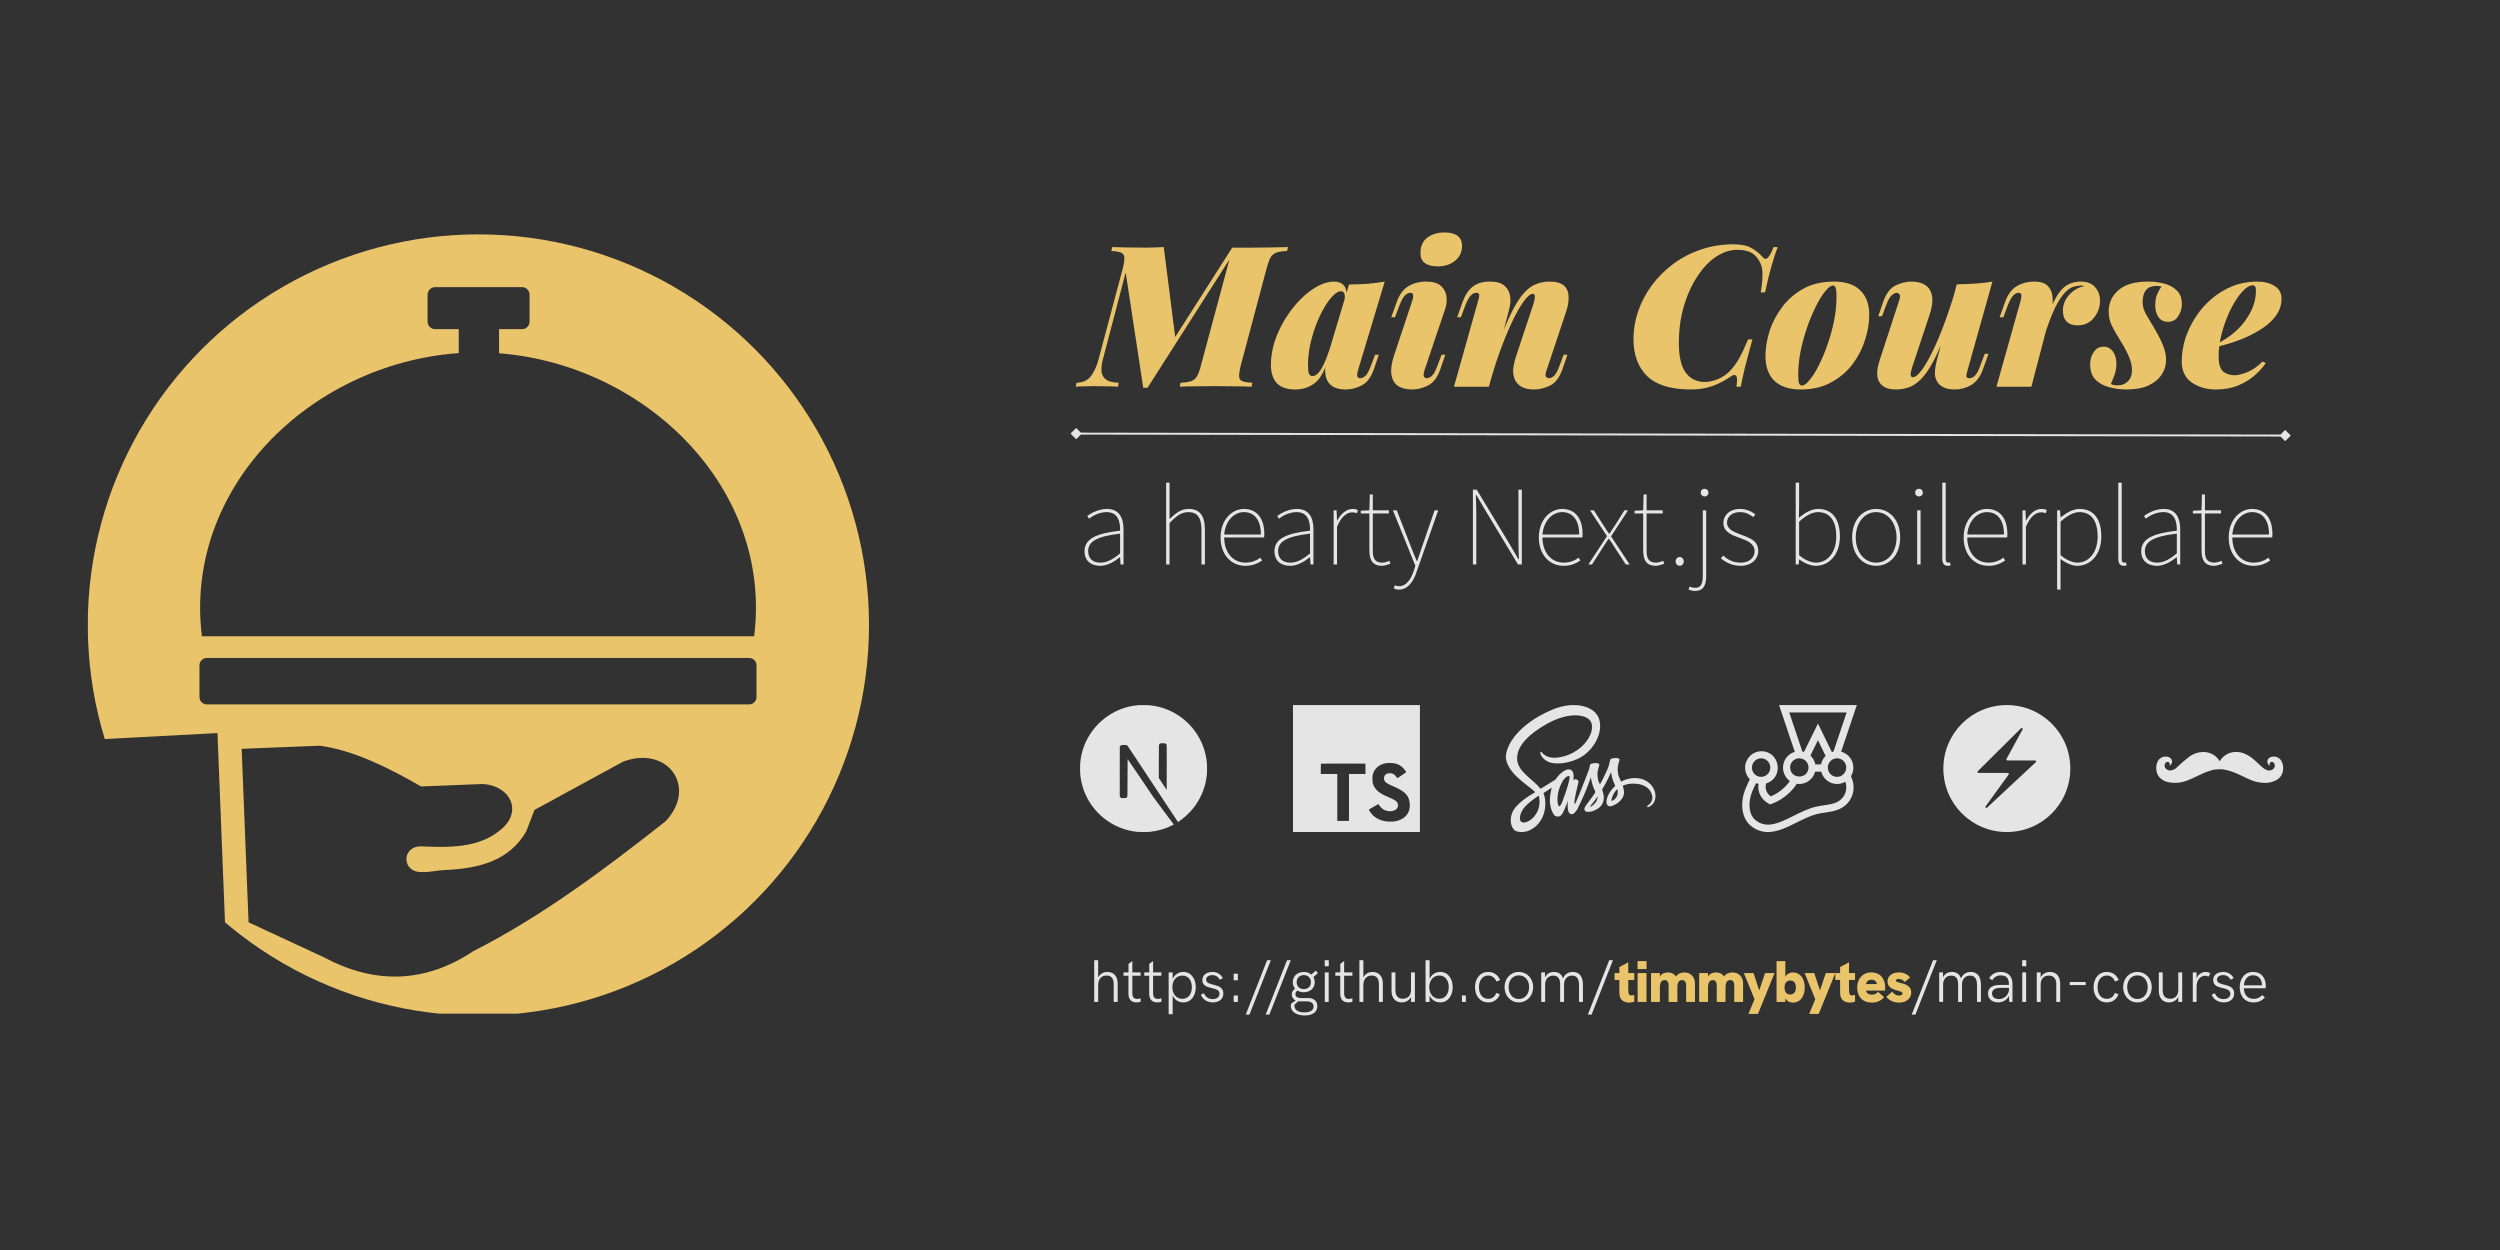 <svg width="1280" height="640" viewBox="0 0 1280 640" fill="none" xmlns="http://www.w3.org/2000/svg">
<rect width="1280" height="640" fill="#323232"/>
<g clip-path="url(#clip0)">
<circle cx="244.933" cy="320" r="200" fill="#E9C46A"/>
</g>
<path fill-rule="evenodd" clip-rule="evenodd" d="M127.266 472.224L123.73 383.395L163.77 381.797C180.874 384.148 198.19 392.682 215.596 402.662L246.691 401.426C260.803 401.727 268.751 415.658 255.424 425.548C244.848 433.96 230.433 434.081 215.626 433.327C205.442 433.237 205.533 446.896 216.14 446.504C219.827 446.654 223.815 445.629 227.291 445.478C245.694 444.725 260.713 440.624 269.416 425.729L273.646 414.693L319.005 389.968C341.85 381.435 357.232 402.933 340.853 420.422C308.307 446.081 276.789 469.48 242.279 487.028C217.379 503.522 191.814 504.034 165.704 490.074L127.266 472.224ZM105.871 336.87H383.583C385.638 336.87 387.33 338.588 387.33 340.608V356.921C387.33 358.941 385.638 360.66 383.583 360.66H105.871C103.816 360.66 102.124 358.971 102.124 356.921V340.608C102.124 338.558 103.816 336.87 105.871 336.87ZM255.515 180.861C331.546 186.922 395.58 250.694 386.121 325.773H103.363C94.025 250.212 158.301 186.349 234.876 180.771V168.529H222.788C220.673 168.529 218.92 166.78 218.92 164.669V150.86C218.92 148.749 220.642 147 222.788 147H267.27C269.386 147 271.138 148.749 271.138 150.86V164.669C271.138 166.78 269.386 168.529 267.27 168.529H255.515V180.861ZM16 380.349L111.341 375.344L115.571 481.631L20.231 486.606L16 380.349Z" fill="#323232"/>
<path d="M560.234 513H562.263V504.372C562.263 501.481 563.822 499.468 566.516 499.468C569.165 499.468 570.225 501.193 570.225 503.888V513H572.253V503.418C572.192 500.149 570.497 497.636 566.97 497.636C564.972 497.636 563.216 498.605 562.263 500.452V491.612H560.234V513ZM581.88 513.227C582.728 513.227 583.545 513.076 584.014 512.924L583.984 511.093C583.56 511.259 582.879 511.456 582.213 511.456C580.608 511.456 579.761 510.578 579.761 508.444V499.574H583.999V497.878H579.761V492.036L577.793 493.504V497.878H575.25V499.574H577.763V508.762C577.763 511.653 579.201 513.227 581.88 513.227ZM592.506 513.227C593.354 513.227 594.171 513.076 594.64 512.924L594.61 511.093C594.186 511.259 593.505 511.456 592.839 511.456C591.234 511.456 590.387 510.578 590.387 508.444V499.574H594.625V497.878H590.387V492.036L588.419 493.504V497.878H585.876V499.574H588.389V508.762C588.389 511.653 589.827 513.227 592.506 513.227ZM598.349 519.267H600.407V509.67C601.361 511.88 603.404 513.227 605.811 513.227C609.898 513.227 612.244 509.746 612.244 505.447C612.244 501.163 609.898 497.636 605.841 497.636C603.45 497.636 601.361 498.983 600.407 501.224V497.878H598.349V519.267ZM605.372 511.411C602.224 511.411 600.241 508.837 600.241 505.447C600.241 502.056 602.224 499.498 605.372 499.498C608.536 499.498 610.231 502.086 610.231 505.447C610.231 508.792 608.536 511.411 605.372 511.411ZM620.978 513.227C623.93 513.227 626.352 511.698 626.352 508.671C626.352 502.874 617.527 505.295 617.527 501.542C617.527 500.194 618.768 499.256 620.721 499.256C622.567 499.256 623.824 500.27 624.55 501.632L626.094 500.8C625.035 498.802 623.173 497.636 620.781 497.636C617.89 497.636 615.604 499.104 615.604 501.799C615.604 507.263 624.384 504.66 624.384 508.762C624.384 510.351 623.173 511.547 620.887 511.547C618.541 511.547 617.042 510.154 616.467 508.535L614.848 509.246C615.62 511.547 617.996 513.227 620.978 513.227ZM631.634 501.89H633.799V498.56H631.634V501.89ZM631.634 513H633.799V509.67H631.634V513ZM637.825 519.463H639.732L650.676 491.612H648.769L637.825 519.463ZM648.027 519.463H649.935L660.878 491.612H658.971L648.027 519.463ZM669.673 511.002H666.282C664.632 511.002 663.3 510.548 663.27 509.049C663.24 508.353 663.497 507.748 664.269 507.172C665.162 507.732 666.282 508.035 667.523 508.035C670.717 508.035 673.139 506.007 673.139 502.919C673.139 501.935 672.897 501.012 672.443 500.24L674.744 498.242L673.714 496.94L671.398 498.983C670.43 498.136 669.113 497.636 667.539 497.636C664.299 497.636 661.893 499.786 661.893 502.843C661.893 504.13 662.316 505.265 663.058 506.143C661.862 507.021 661.363 508.081 661.393 509.231C661.423 510.79 662.316 511.759 663.391 512.258L661.015 513.893C660.924 514.211 660.878 514.544 660.878 514.907C660.878 518.146 663.875 519.917 668.083 519.917C672.231 519.917 674.471 518.025 674.471 515.119C674.471 512.364 672.503 511.002 669.673 511.002ZM667.569 499.256C669.794 499.256 671.202 500.785 671.202 502.889C671.202 504.962 669.794 506.416 667.554 506.416C665.313 506.416 663.891 504.947 663.891 502.874C663.891 500.8 665.344 499.256 667.569 499.256ZM667.962 518.343C663.83 518.343 662.755 516.572 662.755 514.877V514.453L664.647 512.652C664.875 512.682 665.102 512.697 665.313 512.697H668.901C671.277 512.697 672.549 513.59 672.549 515.286C672.549 517.45 670.581 518.343 667.962 518.343ZM678.255 494.715H680.344V491.612H678.255V494.715ZM678.301 513H680.284V497.878H678.301V513ZM690.319 513.227C691.167 513.227 691.984 513.076 692.454 512.924L692.423 511.093C692 511.259 691.318 511.456 690.652 511.456C689.048 511.456 688.2 510.578 688.2 508.444V499.574H692.438V497.878H688.2V492.036L686.232 493.504V497.878H683.689V499.574H686.202V508.762C686.202 511.653 687.64 513.227 690.319 513.227ZM696.011 513H698.039V504.372C698.039 501.481 699.598 499.468 702.292 499.468C704.941 499.468 706.001 501.193 706.001 503.888V513H708.029V503.418C707.969 500.149 706.273 497.636 702.747 497.636C700.749 497.636 698.993 498.605 698.039 500.452V491.612H696.011V513ZM717.702 513.227C719.7 513.227 721.501 512.273 722.439 510.427V513H724.422V497.878H722.439V506.809C722.439 509.761 720.774 511.365 718.231 511.365C715.749 511.365 714.447 509.746 714.447 506.991V497.878H712.464V507.445C712.525 510.714 714.16 513.227 717.702 513.227ZM737.379 513.227C741.436 513.227 743.782 509.715 743.782 505.417C743.782 501.133 741.436 497.636 737.349 497.636C734.942 497.636 732.899 498.983 731.945 501.208V491.612H729.887V513H731.945V509.655C732.899 511.88 734.988 513.227 737.379 513.227ZM736.91 511.365C733.762 511.365 731.779 508.822 731.779 505.417C731.779 502.041 733.762 499.468 736.91 499.468C740.074 499.468 741.769 502.071 741.769 505.417C741.769 508.777 740.074 511.365 736.91 511.365ZM748.505 513H750.518V509.67H748.505V513ZM762.007 513.227C764.792 513.227 766.987 511.698 767.91 509.064L766.079 508.368C765.473 510.245 763.959 511.411 761.992 511.411C758.722 511.411 757.224 508.58 757.224 505.462C757.224 502.389 758.722 499.468 761.977 499.468C763.914 499.468 765.443 500.648 766.154 502.541L768.062 501.799C766.941 499.074 764.731 497.636 761.977 497.636C757.436 497.636 755.195 501.496 755.195 505.462C755.195 509.746 757.663 513.227 762.007 513.227ZM777.628 513.227C781.942 513.227 784.984 509.746 784.984 505.401C784.984 501.087 781.942 497.636 777.628 497.636C773.329 497.636 770.332 501.087 770.332 505.401C770.332 509.761 773.329 513.227 777.628 513.227ZM777.628 511.486C774.358 511.486 772.406 508.762 772.406 505.401C772.406 502.056 774.358 499.392 777.628 499.392C780.928 499.392 782.911 502.071 782.911 505.401C782.911 508.747 780.928 511.486 777.628 511.486ZM789.117 513H791.115V504.039C791.115 501.405 792.704 499.513 795.232 499.513C797.714 499.513 798.789 501.178 798.789 503.857V513H800.787V504.039C800.787 501.405 802.376 499.513 804.889 499.513C807.462 499.513 808.461 501.269 808.461 504.402V513H810.459V504.16C810.459 500.285 808.885 497.636 805.252 497.636C803.012 497.636 801.15 498.771 800.257 500.981C799.576 498.666 797.82 497.636 795.595 497.636C793.567 497.636 791.872 498.575 791.039 500.512V497.878H789.102L789.117 513ZM812.987 519.463H814.895L825.838 491.612H823.931L812.987 519.463ZM978.79 519.463H980.697L991.641 491.612H989.734L978.79 519.463ZM992.882 513H994.88V504.039C994.88 501.405 996.47 499.513 998.998 499.513C1001.48 499.513 1002.55 501.178 1002.55 503.857V513H1004.55V504.039C1004.55 501.405 1006.14 499.513 1008.65 499.513C1011.23 499.513 1012.23 501.269 1012.23 504.402V513H1014.23V504.16C1014.23 500.285 1012.65 497.636 1009.02 497.636C1006.78 497.636 1004.92 498.771 1004.02 500.981C1003.34 498.666 1001.59 497.636 999.361 497.636C997.333 497.636 995.637 498.575 994.805 500.512V497.878H992.867L992.882 513ZM1024.37 497.636C1021.69 497.636 1019.93 498.726 1018.46 500.754L1019.99 501.875C1021.04 500.315 1022.37 499.407 1024.38 499.407C1027.41 499.407 1028.57 500.921 1028.57 504.115V504.296H1024.22C1020.31 504.296 1017.87 505.538 1017.87 508.61C1017.87 511.517 1020.02 513.227 1023.1 513.227C1025.35 513.227 1027.45 512.122 1028.59 509.927L1028.73 513H1030.39V503.767C1030.39 499.967 1028.24 497.636 1024.37 497.636ZM1023.47 511.517C1021.2 511.517 1019.92 510.396 1019.92 508.671C1019.92 506.854 1021.34 505.78 1024.32 505.78H1028.57V507.324C1027.88 509.806 1026.11 511.517 1023.47 511.517ZM1035.36 494.715H1037.44V491.612H1035.36V494.715ZM1035.4 513H1037.38V497.878H1035.4V513ZM1042.82 513H1044.82V504.054C1044.82 501.118 1046.47 499.498 1049.02 499.498C1051.51 499.498 1052.81 501.133 1052.81 503.888V513H1054.81V503.418C1054.75 500.149 1053.08 497.636 1049.55 497.636C1047.56 497.636 1045.77 498.605 1044.82 500.452V497.878H1042.82V513ZM1059.7 504.357H1067.87V502.798H1059.7V504.357ZM1078.72 513.227C1081.51 513.227 1083.7 511.698 1084.63 509.064L1082.79 508.368C1082.19 510.245 1080.68 511.411 1078.71 511.411C1075.44 511.411 1073.94 508.58 1073.94 505.462C1073.94 502.389 1075.44 499.468 1078.69 499.468C1080.63 499.468 1082.16 500.648 1082.87 502.541L1084.78 501.799C1083.66 499.074 1081.45 497.636 1078.69 497.636C1074.15 497.636 1071.91 501.496 1071.91 505.462C1071.91 509.746 1074.38 513.227 1078.72 513.227ZM1094.34 513.227C1098.66 513.227 1101.7 509.746 1101.7 505.401C1101.7 501.087 1098.66 497.636 1094.34 497.636C1090.04 497.636 1087.05 501.087 1087.05 505.401C1087.05 509.761 1090.04 513.227 1094.34 513.227ZM1094.34 511.486C1091.07 511.486 1089.12 508.762 1089.12 505.401C1089.12 502.056 1091.07 499.392 1094.34 499.392C1097.64 499.392 1099.63 502.071 1099.63 505.401C1099.63 508.747 1097.64 511.486 1094.34 511.486ZM1110.56 513.227C1112.55 513.227 1114.35 512.273 1115.29 510.427V513H1117.28V497.878H1115.29V506.809C1115.29 509.761 1113.63 511.365 1111.08 511.365C1108.6 511.365 1107.3 509.746 1107.3 506.991V497.878H1105.32V507.445C1105.38 510.714 1107.01 513.227 1110.56 513.227ZM1122.71 513H1124.65V505.28C1124.65 501.178 1127.04 499.589 1129.05 499.589C1129.66 499.589 1130.25 499.74 1130.78 500.028L1131.69 498.363C1131.04 497.878 1130.17 497.636 1129.32 497.636C1127.52 497.636 1125.42 498.711 1124.66 501.042V497.878H1122.71V513ZM1138.53 513.227C1141.48 513.227 1143.9 511.698 1143.9 508.671C1143.9 502.874 1135.08 505.295 1135.08 501.542C1135.08 500.194 1136.32 499.256 1138.27 499.256C1140.12 499.256 1141.37 500.27 1142.1 501.632L1143.64 500.8C1142.58 498.802 1140.72 497.636 1138.33 497.636C1135.44 497.636 1133.15 499.104 1133.15 501.799C1133.15 507.263 1141.93 504.66 1141.93 508.762C1141.93 510.351 1140.72 511.547 1138.44 511.547C1136.09 511.547 1134.59 510.154 1134.02 508.535L1132.4 509.246C1133.17 511.547 1135.55 513.227 1138.53 513.227ZM1153.79 513.227C1156.22 513.227 1157.93 512.485 1159.63 510.714L1158.24 509.488C1156.87 510.911 1155.62 511.411 1153.8 511.411C1150.76 511.411 1149 509.352 1148.85 505.977H1159.99C1160.05 505.75 1160.1 505.144 1160.1 504.629C1160.1 501.632 1158.48 497.636 1153.54 497.636C1149.14 497.636 1146.73 501.239 1146.73 505.507C1146.73 509.852 1149.23 513.227 1153.79 513.227ZM1148.85 504.493C1149.11 501.466 1150.77 499.347 1153.53 499.347C1156.53 499.347 1157.89 501.496 1158.07 503.54C1158.11 503.842 1158.11 504.175 1158.1 504.493H1148.85Z" fill="#E5E5E5"/>
<path d="M834.06 513.33C832.63 513.33 831.445 512.93 830.505 512.13C829.575 511.33 829.11 510.05 829.11 508.29V501.72H826.65V498.21H829.11V495.12L833.67 492.69V498.21H836.76V501.72H833.67V507C833.67 507.93 833.785 508.605 834.015 509.025C834.255 509.435 834.69 509.64 835.32 509.64C835.67 509.64 836.15 509.56 836.76 509.4V512.85C835.92 513.17 835.02 513.33 834.06 513.33ZM838.459 498.21H842.989V513H838.459V498.21ZM838.429 492.09H843.049V496.17H838.429V492.09ZM845.323 498.21H849.853V499.98C850.343 499.21 850.943 498.67 851.653 498.36C852.373 498.04 853.123 497.88 853.903 497.88C855.753 497.88 857.138 498.56 858.058 499.92C858.628 499.19 859.278 498.67 860.008 498.36C860.738 498.04 861.493 497.88 862.273 497.88C863.493 497.88 864.518 498.15 865.348 498.69C866.188 499.23 866.808 499.925 867.208 500.775C867.618 501.625 867.823 502.52 867.823 503.46V513H863.293V504.57C863.293 502.73 862.593 501.81 861.193 501.81C860.383 501.81 859.783 502.135 859.393 502.785C859.013 503.435 858.823 504.45 858.823 505.83V513H854.323V504.57C854.323 503.67 854.148 502.985 853.798 502.515C853.458 502.045 852.973 501.81 852.343 501.81C851.493 501.81 850.863 502.14 850.453 502.8C850.053 503.45 849.853 504.46 849.853 505.83V513H845.323V498.21ZM869.97 498.21H874.5V499.98C874.99 499.21 875.59 498.67 876.3 498.36C877.02 498.04 877.77 497.88 878.55 497.88C880.4 497.88 881.785 498.56 882.705 499.92C883.275 499.19 883.925 498.67 884.655 498.36C885.385 498.04 886.14 497.88 886.92 497.88C888.14 497.88 889.165 498.15 889.995 498.69C890.835 499.23 891.455 499.925 891.855 500.775C892.265 501.625 892.47 502.52 892.47 503.46V513H887.94V504.57C887.94 502.73 887.24 501.81 885.84 501.81C885.03 501.81 884.43 502.135 884.04 502.785C883.66 503.435 883.47 504.45 883.47 505.83V513H878.97V504.57C878.97 503.67 878.795 502.985 878.445 502.515C878.105 502.045 877.62 501.81 876.99 501.81C876.14 501.81 875.51 502.14 875.1 502.8C874.7 503.45 874.5 504.46 874.5 505.83V513H869.97V498.21ZM898.318 511.59L892.858 498.21H897.808L900.718 507.09L903.718 498.21H908.578L900.088 519.12H895.198L898.318 511.59ZM917.996 513.33C916.246 513.33 914.946 512.61 914.096 511.17V513H909.596V492.09H914.096V500.07C914.536 499.32 915.096 498.77 915.776 498.42C916.466 498.06 917.206 497.88 917.996 497.88C919.116 497.88 920.131 498.185 921.041 498.795C921.961 499.395 922.686 500.28 923.216 501.45C923.756 502.61 924.026 503.99 924.026 505.59C924.026 507.08 923.786 508.41 923.306 509.58C922.836 510.75 922.146 511.67 921.236 512.34C920.326 513 919.246 513.33 917.996 513.33ZM913.676 505.59C913.676 506.72 913.931 507.605 914.441 508.245C914.961 508.875 915.676 509.19 916.586 509.19C917.506 509.19 918.221 508.875 918.731 508.245C919.241 507.615 919.496 506.73 919.496 505.59C919.496 504.47 919.241 503.595 918.731 502.965C918.221 502.335 917.506 502.02 916.586 502.02C915.676 502.02 914.961 502.34 914.441 502.98C913.931 503.61 913.676 504.48 913.676 505.59ZM929.418 511.59L923.958 498.21H928.908L931.818 507.09L934.818 498.21H939.678L931.188 519.12H926.298L929.418 511.59ZM947.086 513.33C945.656 513.33 944.471 512.93 943.531 512.13C942.601 511.33 942.136 510.05 942.136 508.29V501.72H939.676V498.21H942.136V495.12L946.696 492.69V498.21H949.786V501.72H946.696V507C946.696 507.93 946.811 508.605 947.041 509.025C947.281 509.435 947.716 509.64 948.346 509.64C948.696 509.64 949.176 509.56 949.786 509.4V512.85C948.946 513.17 948.046 513.33 947.086 513.33ZM958.415 513.33C956.685 513.33 955.255 512.975 954.125 512.265C953.005 511.545 952.185 510.605 951.665 509.445C951.145 508.285 950.885 507.03 950.885 505.68C950.885 504.36 951.135 503.11 951.635 501.93C952.145 500.74 952.945 499.77 954.035 499.02C955.135 498.26 956.515 497.88 958.175 497.88C959.675 497.88 960.955 498.215 962.015 498.885C963.075 499.545 963.875 500.47 964.415 501.66C964.955 502.84 965.225 504.2 965.225 505.74C965.225 506.07 965.195 506.55 965.135 507.18H955.415C955.515 507.81 955.81 508.315 956.3 508.695C956.8 509.065 957.515 509.25 958.445 509.25C959.035 509.25 959.6 509.135 960.14 508.905C960.69 508.665 961.165 508.3 961.565 507.81L964.685 510.57C963.895 511.47 962.975 512.155 961.925 512.625C960.875 513.095 959.705 513.33 958.415 513.33ZM960.935 503.85C960.895 503.17 960.615 502.63 960.095 502.23C959.585 501.83 958.975 501.63 958.265 501.63C957.355 501.63 956.67 501.85 956.21 502.29C955.75 502.73 955.465 503.25 955.355 503.85H960.935ZM972.214 513.33C971.144 513.33 970.189 513.175 969.349 512.865C968.519 512.555 967.829 512.195 967.279 511.785C966.739 511.375 966.224 510.92 965.734 510.42L968.794 507.72C969.284 508.32 969.789 508.805 970.309 509.175C970.829 509.545 971.474 509.73 972.244 509.73C972.814 509.73 973.264 509.625 973.594 509.415C973.934 509.195 974.104 508.94 974.104 508.65C974.104 508.42 973.999 508.225 973.789 508.065C973.589 507.905 973.334 507.77 973.024 507.66C972.714 507.55 972.264 507.41 971.674 507.24C970.634 506.95 969.759 506.65 969.049 506.34C968.339 506.02 967.724 505.55 967.204 504.93C966.684 504.3 966.424 503.48 966.424 502.47C966.424 501.56 966.664 500.76 967.144 500.07C967.634 499.37 968.319 498.83 969.199 498.45C970.089 498.07 971.114 497.88 972.274 497.88C973.494 497.88 974.599 498.115 975.589 498.585C976.579 499.045 977.364 499.7 977.944 500.55L975.184 502.77C974.824 502.29 974.369 501.91 973.819 501.63C973.279 501.35 972.724 501.21 972.154 501.21C971.724 501.21 971.364 501.29 971.074 501.45C970.794 501.61 970.654 501.81 970.654 502.05C970.654 502.21 970.719 502.35 970.849 502.47C970.979 502.59 971.204 502.71 971.524 502.83C971.854 502.94 972.334 503.07 972.964 503.22C974.064 503.49 974.989 503.78 975.739 504.09C976.489 504.39 977.144 504.87 977.704 505.53C978.264 506.18 978.544 507.05 978.544 508.14C978.544 509.16 978.279 510.065 977.749 510.855C977.219 511.635 976.474 512.245 975.514 512.685C974.564 513.115 973.464 513.33 972.214 513.33Z" fill="#E9C46A"/>
<path d="M1127.91 385.008C1130.2 384.945 1132.43 385.689 1134.24 387.109C1135.12 387.857 1135.89 388.746 1136.49 389.741C1137.57 387.89 1139.24 386.455 1141.22 385.662C1143.68 384.764 1146.39 384.78 1148.84 385.706C1150.94 386.553 1152.86 387.787 1154.51 389.344C1155.82 390.512 1157.04 391.796 1158.4 392.924C1159.1 393.538 1159.9 394.023 1160.76 394.358C1161.35 394.545 1161.98 394.562 1162.58 394.405C1163.18 394.249 1163.73 393.925 1164.15 393.473C1164.52 393.038 1164.72 392.477 1164.7 391.902C1164.67 391.328 1164.43 390.785 1164.02 390.383C1163.89 390.269 1163.73 390.184 1163.56 390.135C1163.39 390.085 1163.21 390.072 1163.04 390.096C1162.86 390.119 1162.7 390.18 1162.55 390.273C1162.4 390.366 1162.27 390.489 1162.17 390.635C1162.04 390.887 1161.98 391.17 1162 391.453C1162.02 391.735 1162.12 392.007 1162.28 392.237C1161.9 392.012 1161.57 391.699 1161.33 391.323C1161.09 390.948 1160.94 390.52 1160.89 390.075C1160.86 389.552 1161 389.032 1161.29 388.597C1161.58 388.161 1162 387.834 1162.49 387.665C1163.43 387.304 1164.46 387.259 1165.43 387.538C1166.4 387.816 1167.25 388.402 1167.86 389.209C1168.85 390.815 1169.21 392.736 1168.88 394.598C1168.76 395.469 1168.46 396.306 1168.01 397.058C1167.55 397.81 1166.95 398.46 1166.24 398.969C1164.16 400.318 1161.72 400.972 1159.25 400.838C1156.92 400.757 1154.61 400.259 1152.45 399.366C1148.84 397.905 1145.46 395.882 1141.72 394.715C1140.43 394.35 1139.11 394.067 1137.78 393.867C1136.78 393.884 1135.79 393.832 1134.79 393.902C1133.57 394.007 1132.38 394.281 1131.23 394.717C1127.44 395.906 1124.01 397.986 1120.33 399.443C1117.22 400.751 1113.8 401.135 1110.48 400.55C1108.59 400.235 1106.85 399.299 1105.55 397.888C1104.5 396.616 1103.95 394.994 1104.02 393.339C1103.9 391.771 1104.35 390.211 1105.31 388.963C1105.79 388.405 1106.39 387.97 1107.07 387.694C1107.75 387.418 1108.49 387.309 1109.22 387.376C1109.69 387.388 1110.16 387.503 1110.58 387.713C1111.01 387.922 1111.38 388.221 1111.69 388.59C1111.89 388.899 1112.02 389.251 1112.07 389.62C1112.12 389.989 1112.09 390.364 1111.97 390.717C1111.7 391.336 1111.25 391.86 1110.68 392.221C1110.84 391.994 1110.94 391.724 1110.96 391.443C1110.99 391.162 1110.93 390.88 1110.8 390.631C1110.69 390.478 1110.55 390.351 1110.4 390.258C1110.24 390.164 1110.06 390.106 1109.88 390.089C1109.69 390.071 1109.51 390.094 1109.33 390.156C1109.16 390.218 1109 390.317 1108.87 390.446C1108.55 390.79 1108.35 391.223 1108.29 391.687C1108.23 392.15 1108.31 392.622 1108.52 393.038C1108.78 393.453 1109.13 393.801 1109.54 394.054C1109.96 394.307 1110.43 394.457 1110.91 394.493C1112.31 394.453 1113.64 393.867 1114.62 392.858C1116.69 390.842 1118.88 388.963 1121.18 387.233C1123.16 385.837 1125.5 385.063 1127.91 385.008Z" fill="#E5E5E5"/>
<path d="M601.239 421.941C600.997 422.069 601.017 422.11 601.249 421.992C601.32 421.963 601.386 421.921 601.442 421.868C601.442 421.826 601.442 421.826 601.239 421.941ZM601.726 421.677C601.61 421.773 601.61 421.773 601.748 421.71C601.8 421.686 601.846 421.654 601.887 421.614C601.887 421.56 601.854 421.572 601.726 421.677ZM602.043 421.486C601.927 421.582 601.927 421.582 602.065 421.519C602.117 421.495 602.163 421.462 602.203 421.421C602.203 421.371 602.171 421.381 602.043 421.486ZM602.364 421.298C602.248 421.393 602.248 421.393 602.382 421.328C602.457 421.287 602.52 421.245 602.52 421.233C602.52 421.182 602.488 421.192 602.364 421.298ZM602.797 421.011C602.575 421.159 602.498 421.255 602.701 421.149C602.837 421.066 603.069 420.883 603.028 420.883C602.941 420.916 602.868 420.971 602.795 421.011H602.797ZM583.372 361.015C583.224 361.025 582.779 361.066 582.389 361.098C573.151 361.935 564.509 366.908 559.031 374.568C556.003 378.769 554.035 383.639 553.295 388.764C553.032 390.552 553 391.08 553 393.503C553 395.925 553.032 396.445 553.295 398.232C555.064 410.442 563.749 420.692 575.522 424.491C577.64 425.167 579.86 425.634 582.389 425.921C583.372 426.026 587.624 426.026 588.607 425.921C592.978 425.433 596.668 424.355 600.321 422.492C600.881 422.208 600.987 422.132 600.912 422.069C599.13 419.714 597.364 417.348 595.612 414.97L590.419 407.956L583.913 398.318C581.749 395.09 579.562 391.878 577.354 388.681C577.332 388.681 577.303 392.965 577.291 398.19C577.269 407.341 577.269 407.712 577.153 407.924C577.042 408.179 576.843 408.386 576.592 408.507C576.391 408.602 576.21 408.622 575.25 408.622H574.151L573.864 408.444C573.685 408.328 573.539 408.168 573.442 407.978L573.304 407.692L573.314 394.954L573.336 382.216L573.537 381.962C573.666 381.805 573.824 381.676 574.002 381.582C574.269 381.454 574.374 381.433 575.473 381.433C576.763 381.433 576.976 381.484 577.315 381.856C579.951 385.776 582.564 389.711 585.154 393.662C589.377 400.064 595.141 408.801 597.975 413.087L603.128 420.885L603.382 420.717C605.858 419.071 608.102 417.1 610.054 414.856C614.148 410.17 616.804 404.403 617.705 398.246C617.967 396.459 618 395.929 618 393.507C618 391.084 617.967 390.566 617.705 388.779C615.936 376.569 607.251 366.319 595.478 362.518C593.278 361.821 591.013 361.347 588.718 361.102C588.103 361.039 583.902 360.964 583.374 361.019L583.372 361.015ZM596.671 380.672C596.822 380.746 596.956 380.85 597.067 380.977C597.178 381.103 597.262 381.251 597.314 381.411C597.369 381.582 597.379 385.114 597.369 393.071L597.347 404.495L595.338 401.407L593.317 398.318V390.024C593.317 384.647 593.339 381.633 593.368 381.484C593.467 381.144 593.695 380.856 594.004 380.682C594.255 380.554 594.353 380.544 595.358 380.544C596.299 380.544 596.457 380.554 596.668 380.672H596.671Z" fill="#E5E5E5"/>
<path d="M662 393.5V426H727V361H662V393.5ZM714.378 390.908C715.936 391.275 717.352 392.092 718.45 393.256C719.044 393.89 719.931 395.054 720.006 395.34C720.027 395.426 717.203 397.319 715.489 398.377C715.426 398.42 715.172 398.156 714.896 397.741C714.061 396.525 713.181 395.996 711.839 395.901C709.87 395.773 708.601 396.801 708.611 398.525C708.601 398.947 708.695 399.365 708.885 399.742C709.32 400.642 710.135 401.18 712.651 402.271C717.307 404.27 719.295 405.592 720.533 407.465C721.918 409.559 722.225 412.903 721.294 415.399C720.258 418.096 717.697 419.937 714.1 420.54C712.988 420.741 710.344 420.709 709.147 420.487C706.535 420.022 704.059 418.73 702.536 417.038C701.932 416.382 700.768 414.657 700.844 414.542C700.876 414.499 701.14 414.33 701.437 414.16L703.85 412.762L705.723 411.674L706.115 412.255C706.665 413.089 707.86 414.233 708.581 414.613C710.655 415.714 713.5 415.555 714.908 414.296C715.479 413.821 715.798 413.089 715.755 412.35C715.755 411.598 715.66 411.261 715.268 410.699C714.76 409.98 713.734 409.366 710.803 408.097C707.449 406.646 705.999 405.759 704.689 404.331C703.864 403.391 703.254 402.282 702.901 401.083C702.658 400.162 702.595 397.855 702.785 396.935C703.474 393.687 705.928 391.434 709.45 390.768C710.594 390.547 713.259 390.63 714.38 390.906L714.378 390.908ZM699.123 393.628L699.143 396.283H690.679V420.331H684.691V396.283H676.239V393.681C676.239 392.23 676.272 391.026 676.312 390.993C676.345 390.951 681.486 390.93 687.728 390.941L699.091 390.973L699.123 393.628Z" fill="#E5E5E5"/>
<path d="M807.128 410.141C807.092 410.222 807.056 410.287 807.128 410.141V410.141ZM836.944 398.361C834.536 398.361 832.162 398.983 830.002 400.189C829.296 398.577 828.566 397.169 828.446 396.113C828.303 394.881 828.147 394.149 828.315 392.687C828.482 391.225 829.236 389.153 829.224 389.004C829.212 388.855 829.057 388.11 827.513 388.097C825.969 388.083 824.64 388.435 824.485 388.896C824.211 389.737 823.999 390.602 823.85 391.482C823.575 393.066 820.765 398.726 819.173 401.678C818.646 400.527 818.203 399.511 818.108 398.699C817.964 397.467 817.808 396.736 817.976 395.273C818.144 393.811 818.898 391.739 818.886 391.59C818.874 391.441 818.718 390.697 817.177 390.683C815.635 390.67 814.304 391.022 814.148 391.482C813.993 391.942 813.825 393.026 813.514 394.068C813.203 395.111 809.457 404.535 808.478 406.986C807.975 408.232 807.544 409.234 807.233 409.911C807.185 410.019 807.149 410.087 807.125 410.141C807.161 410.073 807.185 410.005 807.185 410.033C806.922 410.615 806.766 410.94 806.766 410.94V410.953C806.563 411.387 806.335 411.779 806.227 411.779C806.156 411.779 806 410.642 806.263 409.085C806.826 405.808 808.154 400.717 808.142 400.541C808.131 400.446 808.394 399.566 807.269 399.092C806.18 398.645 805.785 399.39 805.689 399.39C805.593 399.39 805.521 399.66 805.521 399.66C805.521 399.66 806.73 393.919 803.199 393.919C800.997 393.919 797.933 396.654 796.427 399.132C795.482 399.715 793.435 400.974 791.281 402.314L788.803 403.858C788.743 403.79 788.696 403.723 788.636 403.655C784.351 398.482 776.442 394.826 776.777 387.88C776.897 385.348 777.675 378.7 791.987 370.629C803.716 364.022 813.093 365.836 814.709 369.871C817.031 375.626 809.694 386.337 797.514 387.88C792.87 388.462 790.431 386.431 789.821 385.673C789.186 384.874 789.09 384.834 788.851 384.982C788.456 385.226 788.707 385.93 788.851 386.35C789.21 387.42 790.706 389.315 793.256 390.263C795.494 391.089 800.937 391.55 807.518 388.666C814.912 385.443 820.669 376.465 818.979 368.95C817.26 361.314 806.067 358.809 795.484 363.06C789.177 365.592 782.357 369.573 777.452 374.759C771.623 380.934 770.692 386.309 771.075 388.557C772.439 396.533 782.156 401.732 786.043 405.578L785.505 405.916C783.554 407.013 776.147 411.4 774.292 416.031C772.198 421.285 774.639 425.049 776.241 425.564C781.244 427.134 786.364 424.304 789.117 419.66C791.87 415.015 791.535 408.949 790.266 406.187C790.254 406.146 790.23 406.119 790.218 406.079C791.654 405.116 793.103 404.177 794.563 403.262C794.084 404.725 793.737 406.485 793.557 409.031C793.342 412.009 794.431 415.868 795.843 417.385C796.466 418.049 797.217 418.062 797.687 418.062C799.338 418.062 800.08 416.518 800.906 414.677C801.923 412.429 802.821 409.816 802.821 409.816C802.821 409.816 801.696 416.884 804.772 416.884C805.897 416.884 807.022 415.246 807.525 414.406V414.42C807.525 414.42 807.549 414.365 807.609 414.257C807.728 414.054 807.788 413.932 807.788 413.932V413.892C808.243 413.011 809.236 410.994 810.733 407.663C812.671 403.357 814.524 397.981 814.524 397.981C814.704 399.162 814.953 400.329 815.266 401.475C815.601 402.761 816.308 404.169 816.87 405.537C816.415 406.241 816.14 406.647 816.14 406.647C816.14 406.658 816.145 406.666 816.152 406.674C815.793 407.216 815.386 407.798 814.967 408.367C813.437 410.425 811.616 412.781 811.376 413.458C811.089 414.257 811.161 414.853 811.712 415.313C812.119 415.665 812.837 415.72 813.591 415.652C814.967 415.544 815.937 415.164 816.403 414.921C817.264 414.572 818.078 414.089 818.821 413.485C820.317 412.24 821.227 410.452 821.143 408.096C821.095 406.796 820.724 405.496 820.269 404.278C820.401 404.061 820.545 403.831 820.676 403.601C822.234 400.972 823.637 398.23 824.877 395.392C825.057 396.573 825.303 397.74 825.619 398.886C825.907 399.983 826.469 401.188 826.984 402.366C824.758 404.41 823.381 406.78 822.905 408.337C822.019 411.221 822.713 412.521 824.018 412.819C824.604 412.955 825.442 412.643 826.065 412.345C826.989 411.996 827.86 411.489 828.647 410.842C830.144 409.597 831.592 407.85 831.494 405.48C831.458 404.41 831.194 403.341 830.847 402.312C832.726 401.418 835.168 400.931 838.28 401.337C844.944 402.217 846.249 406.929 845.997 408.892C845.746 410.856 844.346 411.953 843.879 412.278C843.412 412.603 843.269 412.724 843.304 412.968C843.364 413.32 843.58 413.307 843.975 413.225C844.525 413.117 847.47 411.628 847.601 407.985C847.793 403.381 843.879 398.317 836.949 398.358L836.944 398.361ZM785.576 417.954C783.374 420.675 780.289 421.704 778.96 420.838C777.536 419.901 778.098 415.896 780.813 412.995C782.465 411.235 784.595 409.61 786.007 408.608C786.33 408.391 786.797 408.066 787.372 407.674C787.418 407.64 787.466 407.608 787.515 407.579C787.623 407.498 787.743 407.43 787.862 407.349C788.854 411.465 787.898 415.094 785.576 417.951V417.954ZM801.658 405.578C800.892 407.704 799.278 413.12 798.295 412.835C797.457 412.592 796.942 408.462 798.127 404.4C798.725 402.355 799.994 399.918 800.748 398.97C801.957 397.44 803.286 396.952 803.597 397.562C804.016 398.361 802.137 404.251 801.658 405.578ZM814.943 412.754C814.62 412.944 814.321 413.066 814.177 412.971C814.069 412.903 814.309 412.646 814.309 412.646C814.309 412.646 815.972 410.628 816.631 409.708C817.014 409.166 817.457 408.53 817.935 407.825C817.935 407.893 817.947 407.961 817.947 408.042C817.933 410.466 815.874 412.104 814.941 412.754H814.943ZM825.188 410.114C824.949 409.924 824.985 409.288 825.787 407.311C826.098 406.539 826.816 405.239 828.061 403.993C828.202 404.465 828.279 404.958 828.288 405.456C828.276 408.502 826.349 409.64 825.188 410.114Z" fill="#E5E5E5"/>
<path d="M948.921 393.01C948.919 391.146 948.303 389.334 947.17 387.859C946.037 386.383 944.451 385.327 942.659 384.856L950.696 361H910.873L918.935 384.941C917.195 385.45 915.666 386.512 914.577 387.969C913.487 389.426 912.896 391.199 912.891 393.023C912.891 395.848 914.289 398.354 916.423 399.898C915.569 401.116 914.593 402.243 913.512 403.262C911.522 405.168 909.195 406.683 906.651 407.728C904.401 406.203 903.437 403.505 904.309 401.107C913.449 398.239 911.432 384.677 901.872 384.636C899.651 384.638 897.522 385.527 895.952 387.107C894.382 388.688 893.499 390.832 893.498 393.067C893.498 395.365 894.42 397.469 895.924 398.98C895.787 399.234 895.66 399.51 895.523 399.784C894.274 402.386 892.854 405.317 892.309 408.607C891.228 415.198 893.003 420.487 897.29 423.481C899.608 425.128 902.376 426.008 905.212 426C910.119 426 915.112 423.514 919.933 421.101C923.379 419.397 926.93 417.609 930.418 416.744C931.711 416.427 933.056 416.238 934.474 416.023C937.353 415.611 940.327 415.178 942.996 413.612C944.522 412.734 945.839 411.529 946.854 410.084C947.868 408.638 948.556 406.986 948.868 405.244C949.313 402.59 948.893 399.863 947.672 397.469C948.481 396.167 948.923 394.656 948.923 393.015L948.921 393.01ZM945.275 393.01C945.274 394.267 944.778 395.471 943.895 396.359C943.013 397.248 941.817 397.747 940.569 397.749C936.113 397.739 934.16 392.08 937.656 389.285L937.666 389.267C937.825 389.151 937.995 389.034 938.15 388.926C938.15 388.926 938.182 388.926 938.182 388.908C938.255 388.865 938.328 388.812 938.402 388.769C938.424 388.769 938.435 388.759 938.453 388.759C938.527 388.717 938.622 388.686 938.717 388.644C938.812 388.601 938.905 388.57 938.981 388.528C938.999 388.528 939.012 388.518 939.032 388.518C939.106 388.495 939.191 388.455 939.264 388.445C939.274 388.445 939.318 388.422 939.338 388.422C939.433 388.4 939.506 388.38 939.599 388.367H939.609L939.893 388.304C939.911 388.304 939.944 388.304 939.966 388.282C940.038 388.282 940.113 388.26 940.198 388.26H940.28C940.375 388.26 940.468 388.25 940.585 388.25H940.827C940.902 388.25 940.964 388.25 941.037 388.26H941.069C941.217 388.282 941.374 388.302 941.521 388.347C942.583 388.574 943.535 389.161 944.218 390.01C944.901 390.859 945.274 391.918 945.273 393.01H945.275ZM916.086 364.768H945.485L938.739 384.803C938.455 384.858 938.182 384.951 937.898 385.046L930.797 370.469L923.671 384.953C923.382 384.866 923.088 384.799 922.79 384.752L916.086 364.768ZM929.451 391.371C929.106 389.635 928.223 388.053 926.927 386.854L930.795 378.996L934.702 387.023C933.507 388.204 932.692 389.719 932.36 391.371H929.451ZM920.089 388.398C920.175 388.374 920.264 388.357 920.353 388.347H920.403C920.478 388.325 920.551 388.325 920.623 388.304H920.698C920.77 388.304 920.835 388.282 920.908 388.282H921.632C921.707 388.282 921.769 388.304 921.824 388.304C921.864 388.304 921.874 388.304 921.918 388.327C921.991 388.349 922.045 388.349 922.118 388.359C922.14 388.359 922.16 388.359 922.201 388.377L922.453 388.432H922.475C922.548 388.455 922.635 388.475 922.707 388.516C922.717 388.516 922.739 388.526 922.78 388.526C922.834 388.548 922.907 388.568 922.971 388.599C922.979 388.599 923.002 388.621 923.022 388.621C923.094 388.664 923.169 388.686 923.242 388.717H923.264C923.352 388.749 923.433 388.796 923.506 388.855H923.528C923.601 388.887 923.673 388.938 923.748 388.983C923.766 388.983 923.766 389.005 923.788 389.005C923.863 389.038 923.916 389.101 923.988 389.133L924.01 389.155C924.23 389.324 924.44 389.513 924.654 389.706L924.662 389.716C925.503 390.604 925.967 391.778 925.955 392.992C925.755 399.108 916.74 399.108 916.54 392.992C916.53 390.825 918.001 388.93 920.091 388.402L920.089 388.398ZM901.69 388.26C902.94 388.26 904.139 388.76 905.022 389.649C905.906 390.539 906.403 391.746 906.403 393.004C906.403 394.263 905.906 395.47 905.022 396.359C904.139 397.249 902.94 397.749 901.69 397.749C899.098 397.749 896.984 395.622 896.984 393.01C896.984 390.398 899.098 388.26 901.69 388.26ZM945.169 404.586C944.954 405.788 944.479 406.929 943.779 407.927C943.079 408.925 942.17 409.756 941.116 410.362C939.076 411.546 936.564 411.928 933.94 412.296C932.456 412.487 930.983 412.752 929.526 413.09C925.638 414.055 921.898 415.926 918.271 417.735C913.639 420.053 909.267 422.23 905.212 422.23C903.132 422.243 901.102 421.592 899.413 420.37C895.303 417.512 895.505 412.15 895.997 409.209C896.439 406.457 897.69 403.887 898.886 401.423C898.973 401.275 899.023 401.137 899.098 400.991C899.507 401.137 899.937 401.253 900.389 401.33C899.673 405.317 901.69 409.444 905.62 411.475L906.324 411.843L907.091 411.569C910.359 410.393 913.395 408.5 916.064 405.963C917.544 404.577 918.849 403.013 919.951 401.308C922.001 401.624 924.095 401.165 925.828 400.018C927.562 398.871 928.811 397.119 929.336 395.098H932.477C932.942 396.903 933.988 398.502 935.453 399.643C936.918 400.784 938.717 401.403 940.569 401.403C942.124 401.403 943.563 400.97 944.791 400.239C945.275 401.647 945.431 403.117 945.169 404.588V404.586Z" fill="#E5E5E5"/>
<path d="M1027.5 361C1009.49 361 995 375.495 995 393.5C995 411.505 1009.49 426 1027.5 426C1045.5 426 1060 411.505 1060 393.5C1060 375.495 1045.5 361 1027.5 361ZM1035.08 372.735C1035.44 372.724 1035.75 373.104 1035.55 373.488L1027.3 388.601C1027.26 388.678 1027.24 388.764 1027.24 388.852C1027.24 388.939 1027.27 389.025 1027.31 389.1C1027.36 389.176 1027.42 389.238 1027.5 389.282C1027.57 389.325 1027.66 389.348 1027.75 389.348H1041.99C1042.45 389.348 1042.67 389.909 1042.34 390.223L1017.37 413.528C1016.92 413.945 1016.26 413.357 1016.62 412.862L1028.43 396.555C1028.49 396.479 1028.52 396.391 1028.53 396.298C1028.53 396.205 1028.52 396.112 1028.47 396.03C1028.43 395.947 1028.37 395.877 1028.29 395.829C1028.21 395.78 1028.12 395.754 1028.03 395.753H1012.95C1012.85 395.753 1012.75 395.723 1012.67 395.667C1012.58 395.611 1012.52 395.532 1012.48 395.439C1012.44 395.346 1012.43 395.244 1012.45 395.146C1012.47 395.047 1012.52 394.957 1012.59 394.887L1034.75 372.887C1034.84 372.794 1034.96 372.74 1035.09 372.735H1035.08Z" fill="#E5E5E5"/>
<path d="M555.282 282.214C555.282 287.492 558.994 289.696 563.286 289.696C566.998 289.696 570.478 287.608 573.378 285.288H573.494L573.726 289H575.234V271.02C575.234 265.452 573.262 260.58 566.766 260.58C562.242 260.58 558.414 262.9 556.674 264.176L557.602 265.568C559.342 264.176 562.706 262.204 566.65 262.204C572.45 262.204 573.61 267.192 573.494 271.716C560.966 273.108 555.282 276.008 555.282 282.214ZM557.138 282.156C557.138 277.4 561.314 274.616 573.494 273.224V283.316C569.782 286.448 566.766 288.072 563.402 288.072C560.038 288.072 557.138 286.448 557.138 282.156ZM597.064 289H598.804V267.772C602.4 264.06 604.952 262.204 608.432 262.204C613.188 262.204 615.16 265.22 615.16 271.368V289H616.9V271.136C616.9 263.944 614.232 260.58 608.548 260.58C604.72 260.58 601.82 262.784 598.804 265.8V259.536V247.124H597.064V289ZM624.931 275.196C624.931 284.244 630.615 289.696 637.575 289.696C641.751 289.696 644.071 288.304 646.159 287.028L645.347 285.52C643.259 287.028 640.823 288.072 637.691 288.072C631.079 288.072 626.787 282.62 626.787 275.196H647.203C647.319 274.5 647.319 273.92 647.319 273.34C647.319 265.104 643.259 260.58 636.879 260.58C630.731 260.58 624.931 266.148 624.931 275.196ZM626.787 273.688C627.367 266.612 631.891 262.204 636.879 262.204C642.099 262.204 645.579 266.032 645.579 273.688H626.787ZM652.534 282.214C652.534 287.492 656.246 289.696 660.538 289.696C664.25 289.696 667.73 287.608 670.63 285.288H670.746L670.978 289H672.486V271.02C672.486 265.452 670.514 260.58 664.018 260.58C659.494 260.58 655.666 262.9 653.926 264.176L654.854 265.568C656.594 264.176 659.958 262.204 663.902 262.204C669.702 262.204 670.862 267.192 670.746 271.716C658.218 273.108 652.534 276.008 652.534 282.214ZM654.39 282.156C654.39 277.4 658.566 274.616 670.746 273.224V283.316C667.034 286.448 664.018 288.072 660.654 288.072C657.29 288.072 654.39 286.448 654.39 282.156ZM682.818 289H684.558V269.744C686.762 264.292 689.778 262.32 692.33 262.32C693.374 262.32 693.838 262.436 694.766 262.784L695.23 261.16C694.302 260.696 693.49 260.58 692.562 260.58C689.198 260.58 686.53 263.132 684.674 266.496H684.558L684.326 261.276H682.818V289ZM701.127 281.692C701.127 286.448 702.519 289.696 707.623 289.696C708.551 289.696 710.291 289.232 711.915 288.652L711.335 287.144C710.291 287.608 708.783 288.072 707.739 288.072C703.679 288.072 702.867 285.52 702.867 281.924V262.9H711.103V261.276H702.867V253.156H701.359L701.127 261.276L696.719 261.508V262.9H701.127V281.692ZM714.104 299.672L713.64 301.296C714.336 301.644 715.38 301.876 716.308 301.876C721.064 301.876 723.848 297.236 725.24 292.944L736.376 261.276H734.52L728.256 279.488C727.444 281.808 726.516 284.824 725.588 287.26H725.356C724.312 284.824 723.152 281.808 722.224 279.488L715.148 261.276H713.176L724.66 289.696L723.848 292.248C722.34 296.772 719.904 300.136 716.424 300.136C715.612 300.136 714.684 299.904 714.104 299.672ZM754.129 289H755.869V263.828C755.869 260.232 755.753 256.984 755.637 253.388H755.869L760.277 260.928L777.213 289H779.185V250.72H777.445V275.544C777.445 279.14 777.561 282.62 777.677 286.332H777.445L773.037 278.792L756.101 250.72H754.129V289ZM787.886 275.196C787.886 284.244 793.57 289.696 800.53 289.696C804.706 289.696 807.026 288.304 809.114 287.028L808.302 285.52C806.214 287.028 803.778 288.072 800.646 288.072C794.034 288.072 789.742 282.62 789.742 275.196H810.158C810.274 274.5 810.274 273.92 810.274 273.34C810.274 265.104 806.214 260.58 799.834 260.58C793.686 260.58 787.886 266.148 787.886 275.196ZM789.742 273.688C790.322 266.612 794.846 262.204 799.834 262.204C805.054 262.204 808.534 266.032 808.534 273.688H789.742ZM813.263 289H815.119L820.223 280.996C821.383 279.256 822.427 277.516 823.587 275.892H823.819C824.979 277.516 826.139 279.256 827.183 280.996L832.403 289H834.375L824.863 274.616L833.563 261.276H831.707L827.067 268.7C826.023 270.208 825.095 271.716 824.051 273.224H823.819C822.775 271.716 821.731 270.208 820.803 268.7L816.047 261.276H814.075L822.775 274.5L813.263 289ZM841.312 281.692C841.312 286.448 842.704 289.696 847.808 289.696C848.736 289.696 850.476 289.232 852.1 288.652L851.52 287.144C850.476 287.608 848.968 288.072 847.924 288.072C843.864 288.072 843.052 285.52 843.052 281.924V262.9H851.288V261.276H843.052V253.156H841.544L841.312 261.276L836.904 261.508V262.9H841.312V281.692ZM857.913 287.492C857.913 288.884 858.957 289.696 860.001 289.696C861.045 289.696 862.089 288.884 862.089 287.492C862.089 285.984 861.045 285.172 860.001 285.172C858.957 285.172 857.913 285.984 857.913 287.492ZM871.828 294.684C871.828 298.28 871.248 300.948 868 300.948C866.84 300.948 865.68 300.6 864.984 300.368L864.52 301.876C865.332 302.224 866.724 302.572 867.884 302.572C871.712 302.572 873.568 300.252 873.568 294.916V261.276H871.828V294.684ZM872.756 254.2C873.8 254.2 874.728 253.388 874.728 252.228C874.728 250.952 873.8 250.256 872.756 250.256C871.712 250.256 870.784 250.952 870.784 252.228C870.784 253.388 871.712 254.2 872.756 254.2ZM881.089 285.868C883.525 287.956 887.005 289.696 891.181 289.696C896.981 289.696 900.229 286.1 900.229 282.04C900.229 276.588 895.357 275.254 890.949 273.572C887.585 272.296 884.221 270.904 884.221 267.656C884.221 264.93 886.309 262.204 890.949 262.204C893.849 262.204 895.821 263.364 897.677 264.756L898.721 263.364C896.749 261.74 893.849 260.58 891.065 260.58C885.381 260.58 882.365 263.944 882.365 267.772C882.365 272.528 887.121 274.152 891.413 275.66C894.661 276.82 898.373 278.444 898.373 282.156C898.373 285.288 895.937 288.072 891.297 288.072C887.121 288.072 884.569 286.448 882.249 284.476L881.089 285.868ZM919.406 289H920.914L921.146 286.448H921.262C923.93 288.42 927.062 289.696 929.73 289.696C936.342 289.696 942.026 284.128 942.026 274.732C942.026 266.148 938.43 260.58 930.89 260.58C927.41 260.58 923.93 262.668 921.03 265.104L921.146 259.536V247.124H919.406V289ZM921.146 284.244V267.076C924.626 263.944 927.874 262.204 930.774 262.204C937.618 262.204 940.17 267.656 940.17 274.732C940.17 282.504 935.878 288.072 929.846 288.072C927.642 288.072 924.394 287.028 921.146 284.244ZM948.292 275.196C948.292 284.36 953.976 289.696 960.588 289.696C967.2 289.696 972.884 284.36 972.884 275.196C972.884 265.916 967.2 260.58 960.588 260.58C953.976 260.58 948.292 265.916 948.292 275.196ZM950.148 275.196C950.148 267.54 954.672 262.204 960.588 262.204C966.504 262.204 971.028 267.54 971.028 275.196C971.028 282.852 966.504 288.072 960.588 288.072C954.672 288.072 950.148 282.852 950.148 275.196ZM982.525 254.2C983.569 254.2 984.497 253.388 984.497 252.228C984.497 250.952 983.569 250.256 982.525 250.256C981.481 250.256 980.553 250.952 980.553 252.228C980.553 253.388 981.481 254.2 982.525 254.2ZM981.597 289H983.337V261.276H981.597V289ZM994.455 285.984C994.455 288.652 995.499 289.696 997.239 289.696C997.935 289.696 998.283 289.58 998.747 289.464L998.399 287.956C997.819 288.072 997.587 288.072 997.355 288.072C996.659 288.072 996.195 287.492 996.195 286.332V247.124H994.455V285.984ZM1005.39 275.196C1005.39 284.244 1011.07 289.696 1018.03 289.696C1022.21 289.696 1024.53 288.304 1026.61 287.028L1025.8 285.52C1023.71 287.028 1021.28 288.072 1018.15 288.072C1011.53 288.072 1007.24 282.62 1007.24 275.196H1027.66C1027.77 274.5 1027.77 273.92 1027.77 273.34C1027.77 265.104 1023.71 260.58 1017.33 260.58C1011.19 260.58 1005.39 266.148 1005.39 275.196ZM1007.24 273.688C1007.82 266.612 1012.35 262.204 1017.33 262.204C1022.55 262.204 1026.03 266.032 1026.03 273.688H1007.24ZM1035.52 289H1037.26V269.744C1039.46 264.292 1042.48 262.32 1045.03 262.32C1046.08 262.32 1046.54 262.436 1047.47 262.784L1047.93 261.16C1047 260.696 1046.19 260.58 1045.26 260.58C1041.9 260.58 1039.23 263.132 1037.38 266.496H1037.26L1037.03 261.276H1035.52V289ZM1054.99 286.216C1058 288.42 1060.9 289.696 1063.57 289.696C1070.18 289.696 1075.87 284.128 1075.87 274.732C1075.87 266.148 1072.27 260.58 1064.73 260.58C1061.25 260.58 1057.89 262.668 1055.1 264.872H1054.99L1054.76 261.276H1053.25V301.876H1054.99V291.436V286.216ZM1054.99 284.244V267.076C1058.58 263.944 1061.72 262.204 1064.62 262.204C1071.46 262.204 1074.01 267.656 1074.01 274.732C1074.01 282.504 1069.72 288.072 1063.69 288.072C1061.48 288.072 1058.35 287.028 1054.99 284.244ZM1084.57 285.984C1084.57 288.652 1085.61 289.696 1087.35 289.696C1088.05 289.696 1088.4 289.58 1088.86 289.464L1088.51 287.956C1087.93 288.072 1087.7 288.072 1087.47 288.072C1086.77 288.072 1086.31 287.492 1086.31 286.332V247.124H1084.57V285.984ZM1096.31 282.214C1096.31 287.492 1100.03 289.696 1104.32 289.696C1108.03 289.696 1111.51 287.608 1114.41 285.288H1114.53L1114.76 289H1116.27V271.02C1116.27 265.452 1114.29 260.58 1107.8 260.58C1103.27 260.58 1099.45 262.9 1097.71 264.176L1098.63 265.568C1100.37 264.176 1103.74 262.204 1107.68 262.204C1113.48 262.204 1114.64 267.192 1114.53 271.716C1102 273.108 1096.31 276.008 1096.31 282.214ZM1098.17 282.156C1098.17 277.4 1102.35 274.616 1114.53 273.224V283.316C1110.81 286.448 1107.8 288.072 1104.43 288.072C1101.07 288.072 1098.17 286.448 1098.17 282.156ZM1127.18 281.692C1127.18 286.448 1128.57 289.696 1133.67 289.696C1134.6 289.696 1136.34 289.232 1137.97 288.652L1137.39 287.144C1136.34 287.608 1134.83 288.072 1133.79 288.072C1129.73 288.072 1128.92 285.52 1128.92 281.924V262.9H1137.15V261.276H1128.92V253.156H1127.41L1127.18 261.276L1122.77 261.508V262.9H1127.18V281.692ZM1141.1 275.196C1141.1 284.244 1146.78 289.696 1153.74 289.696C1157.92 289.696 1160.24 288.304 1162.32 287.028L1161.51 285.52C1159.42 287.028 1156.99 288.072 1153.86 288.072C1147.24 288.072 1142.95 282.62 1142.95 275.196H1163.37C1163.48 274.5 1163.48 273.92 1163.48 273.34C1163.48 265.104 1159.42 260.58 1153.04 260.58C1146.9 260.58 1141.1 266.148 1141.1 275.196ZM1142.95 273.688C1143.53 266.612 1148.06 262.204 1153.04 262.204C1158.26 262.204 1161.74 266.032 1161.74 273.688H1142.95Z" fill="#E5E5E5"/>
<path d="M548.113 221.995L550.995 224.887L553.887 222.005L551.005 219.113L548.113 221.995ZM1172.89 223.005L1170 220.113L1167.11 222.995L1170 225.887L1172.89 223.005ZM550.999 222.5L1170 223.5L1170 222.5L551.001 221.5L550.999 222.5Z" fill="#E5E5E5"/>
<path d="M630.887 126.795H640.785C644.354 126.795 647.72 126.761 650.885 126.694C654.117 126.627 656.979 126.559 659.47 126.492L658.965 128.512C656.676 128.579 654.891 128.849 653.612 129.32C652.333 129.724 651.323 130.532 650.582 131.744C649.909 132.889 649.235 134.707 648.562 137.198L635.23 187.294C634.287 190.997 634.186 193.354 634.927 194.364C635.735 195.307 637.822 195.845 641.189 195.98L640.785 198C638.294 197.865 635.466 197.798 632.301 197.798C629.136 197.731 625.77 197.697 622.201 197.697C618.565 197.697 615.097 197.731 611.798 197.798C608.566 197.798 605.974 197.865 604.021 198L604.425 195.98C606.782 195.845 608.566 195.576 609.778 195.172C611.057 194.768 612.067 193.96 612.808 192.748C613.549 191.536 614.222 189.718 614.828 187.294L629.473 132.855L587.558 198.505H585.336L576.347 139.521L564.631 184.163C564.16 186.048 563.924 187.9 563.924 189.718C563.991 191.469 564.665 192.916 565.944 194.061C567.223 195.206 569.513 195.845 572.812 195.98L572.408 198C571.196 197.865 569.311 197.798 566.752 197.798C564.261 197.731 562.14 197.697 560.389 197.697C558.638 197.697 556.888 197.731 555.137 197.798C553.386 197.798 551.939 197.865 550.794 198L551.198 195.98C554.699 195.845 557.258 194.566 558.874 192.142C560.49 189.718 561.668 187.058 562.409 184.163L574.933 137.198C575.876 133.495 575.943 131.172 575.135 130.229C574.394 129.219 572.341 128.647 568.974 128.512L569.479 126.492C571.364 126.559 573.822 126.627 576.852 126.694C579.949 126.761 583.181 126.795 586.548 126.795C588.231 126.795 589.881 126.761 591.497 126.694C593.113 126.627 594.561 126.559 595.84 126.492L601.698 172.548L630.887 126.795ZM672.016 192.546C672.689 192.546 673.396 192.277 674.137 191.738C674.878 191.199 675.652 190.29 676.46 189.011C677.268 187.664 678.143 185.813 679.086 183.456C680.029 181.099 681.039 178.069 682.116 174.366L679.49 185.375C677.807 190.762 675.551 194.465 672.723 196.485C669.962 198.438 666.798 199.414 663.229 199.414C658.987 199.414 655.822 198.337 653.735 196.182C651.715 193.96 650.705 190.829 650.705 186.789C650.705 182.884 651.345 178.911 652.624 174.871C653.971 170.831 655.755 166.993 657.977 163.357C660.266 159.654 662.791 156.388 665.552 153.56C668.38 150.665 671.309 148.375 674.339 146.692C677.369 145.009 680.298 144.167 683.126 144.167C685.281 144.167 686.93 144.84 688.075 146.187C689.287 147.534 689.725 149.924 689.388 153.358L688.277 153.964C688.614 152.281 688.614 151.069 688.277 150.328C687.94 149.52 687.368 149.116 686.56 149.116C685.146 149.116 683.463 150.227 681.51 152.449C679.625 154.671 677.773 157.634 675.955 161.337C674.204 164.973 672.723 169.047 671.511 173.558C670.299 178.069 669.693 182.614 669.693 187.193C669.693 189.078 669.861 190.459 670.198 191.334C670.535 192.142 671.141 192.546 672.016 192.546ZM690.701 145.682C694.404 145.615 697.67 145.48 700.498 145.278C703.393 145.009 706.221 144.638 708.982 144.167L695.347 189.415C695.01 190.492 694.842 191.368 694.842 192.041C694.909 192.647 695.078 193.085 695.347 193.354C695.684 193.556 696.088 193.657 696.559 193.657C697.165 193.657 697.939 193.32 698.882 192.647C699.825 191.906 700.835 190.122 701.912 187.294L704.033 181.638H705.952L703.427 189.011C701.946 193.253 699.825 196.047 697.064 197.394C694.371 198.741 691.677 199.414 688.984 199.414C684.877 199.414 681.948 198.236 680.197 195.879C679.187 194.465 678.615 192.613 678.48 190.324C678.413 188.035 678.85 185.274 679.793 182.042L690.701 145.682ZM727.266 129.724C727.266 126.088 728.445 123.395 730.801 121.644C733.158 119.893 736.087 119.018 739.588 119.018C742.551 119.018 744.773 119.59 746.254 120.735C747.803 121.88 748.577 123.597 748.577 125.886C748.577 129.051 747.365 131.609 744.941 133.562C742.585 135.447 739.656 136.39 736.154 136.39C733.259 136.39 731.037 135.818 729.488 134.673C728.007 133.528 727.266 131.879 727.266 129.724ZM723.024 154.166C723.967 151.338 723.664 149.924 722.115 149.924C721.105 149.924 720.163 150.395 719.287 151.338C718.412 152.213 717.503 153.863 716.56 156.287L714.237 162.448H712.318L715.146 154.57C716.493 150.799 718.446 148.14 721.004 146.591C723.63 144.975 726.694 144.167 730.195 144.167C733.629 144.167 736.154 144.908 737.77 146.389C739.386 147.87 740.329 149.688 740.598 151.843C740.868 153.998 740.632 156.152 739.891 158.307L729.387 189.415C728.849 191.098 728.748 192.243 729.084 192.849C729.421 193.388 729.926 193.657 730.599 193.657C731.205 193.657 731.98 193.32 732.922 192.647C733.865 191.906 734.875 190.122 735.952 187.294L738.073 181.638H739.992L737.467 189.011C735.986 193.253 733.865 196.047 731.104 197.394C728.411 198.741 725.718 199.414 723.024 199.414C720.062 199.414 717.638 198.808 715.752 197.596C713.934 196.317 712.823 194.398 712.419 191.839C712.015 189.213 712.453 185.947 713.732 182.042L723.024 154.166ZM762.307 198H744.43L756.752 154.166C757.089 153.089 757.291 152.247 757.358 151.641C757.425 151.035 757.324 150.597 757.055 150.328C756.853 150.059 756.449 149.924 755.843 149.924C754.833 149.924 753.89 150.395 753.015 151.338C752.14 152.213 751.231 153.863 750.288 156.287L747.965 162.448H746.046L748.874 154.57C750.153 151.001 751.904 148.375 754.126 146.692C756.348 145.009 759.21 144.167 762.711 144.167C766.28 144.167 768.838 144.908 770.387 146.389C772.003 147.803 772.946 149.621 773.215 151.843C773.484 153.998 773.316 156.152 772.71 158.307L762.307 198ZM764.63 183.557C767.391 175.342 769.916 168.676 772.205 163.559C774.562 158.374 776.817 154.368 778.972 151.54C781.194 148.712 783.45 146.793 785.739 145.783C788.096 144.706 790.621 144.167 793.314 144.167C796.681 144.167 799.138 144.84 800.687 146.187C802.236 147.534 803.044 149.385 803.111 151.742C803.246 154.031 802.842 156.59 801.899 159.418L791.9 189.415C791.227 191.3 791.126 192.479 791.597 192.95C792.136 193.421 792.641 193.657 793.112 193.657C793.718 193.657 794.492 193.32 795.435 192.647C796.378 191.906 797.388 190.122 798.465 187.294L800.586 181.638H802.505L799.98 189.011C798.499 193.253 796.378 196.047 793.617 197.394C790.924 198.741 788.23 199.414 785.537 199.414C781.228 199.414 778.198 198.202 776.447 195.778C775.437 194.364 774.865 192.613 774.73 190.526C774.663 188.371 775.201 185.543 776.346 182.042L785.032 155.883C785.436 154.671 785.672 153.661 785.739 152.853C785.874 152.045 785.874 151.439 785.739 151.035C785.604 150.631 785.301 150.429 784.83 150.429C783.483 150.429 781.834 151.843 779.881 154.671C777.928 157.432 775.875 161.135 773.72 165.781C771.633 170.36 769.579 175.443 767.559 181.032C765.606 186.553 763.889 192.108 762.408 197.697L764.63 183.557ZM910.169 126.492C909.159 129.118 908.115 132.316 907.038 136.087C905.96 139.79 904.849 144.335 903.705 149.722H901.483C902.089 146.355 902.392 143.325 902.392 140.632C902.459 137.939 901.92 135.616 900.776 133.663C899.496 131.441 897.948 129.926 896.13 129.118C894.312 128.31 892.157 127.906 889.666 127.906C886.434 127.906 883.303 128.748 880.273 130.431C877.31 132.047 874.583 134.37 872.092 137.4C869.6 140.363 867.412 143.83 865.527 147.803C863.641 151.776 862.16 156.119 861.083 160.832C860.073 165.545 859.568 170.427 859.568 175.477C859.568 182.48 860.746 187.597 863.103 190.829C865.527 193.994 868.759 195.576 872.799 195.576C875.021 195.576 877.31 195.071 879.667 194.061C882.091 193.051 884.178 191.603 885.929 189.718C887.747 187.765 889.295 185.611 890.575 183.254C891.921 180.83 893.403 177.665 895.019 173.76H897.241C895.557 179.887 894.244 184.836 893.302 188.607C892.426 192.31 891.753 195.441 891.282 198H889.06C889.262 196.586 889.363 195.441 889.363 194.566C889.363 193.219 889.093 192.411 888.555 192.142C888.016 191.805 887.174 192.041 886.03 192.849C883.336 194.734 880.306 196.317 876.94 197.596C873.573 198.808 869.87 199.414 865.83 199.414C855.528 199.414 848.02 197.125 843.307 192.546C838.661 187.967 836.338 181.638 836.338 173.558C836.338 168.71 837.146 163.963 838.762 159.317C840.378 154.604 842.701 150.193 845.731 146.086C848.761 141.979 852.397 138.343 856.639 135.178C860.881 132.013 865.594 129.556 870.779 127.805C876.031 125.987 881.619 125.078 887.545 125.078C891.585 125.078 894.716 125.751 896.938 127.098C899.16 128.377 901.011 129.892 902.493 131.643C903.368 132.72 904.243 132.821 905.119 131.946C906.061 131.071 907.038 129.253 908.048 126.492H910.169ZM938.569 146.187C937.425 146.187 936.078 147.163 934.529 149.116C932.981 151.001 931.398 153.56 929.782 156.792C928.166 160.024 926.651 163.626 925.237 167.599C923.891 171.572 922.78 175.645 921.904 179.82C921.096 183.995 920.692 187.967 920.692 191.738C920.692 193.825 920.827 195.307 921.096 196.182C921.433 196.99 921.938 197.394 922.611 197.394C923.689 197.394 924.968 196.485 926.449 194.667C927.998 192.849 929.547 190.391 931.095 187.294C932.711 184.197 934.193 180.695 935.539 176.79C936.953 172.885 938.098 168.811 938.973 164.569C939.849 160.26 940.286 156.085 940.286 152.045C940.286 149.486 940.118 147.87 939.781 147.197C939.445 146.524 939.041 146.187 938.569 146.187ZM903.926 182.244C903.926 178.271 904.6 174.097 905.946 169.72C907.36 165.276 909.515 161.135 912.41 157.297C915.306 153.392 918.942 150.227 923.318 147.803C927.762 145.379 933.014 144.167 939.074 144.167C944.932 144.167 949.376 145.648 952.406 148.611C955.504 151.574 957.052 155.816 957.052 161.337C957.052 165.31 956.345 169.518 954.931 173.962C953.585 178.339 951.464 182.48 948.568 186.385C945.673 190.223 942.003 193.354 937.559 195.778C933.183 198.202 927.964 199.414 921.904 199.414C916.046 199.414 911.569 197.933 908.471 194.97C905.441 192.007 903.926 187.765 903.926 182.244ZM999.032 162.246C996.406 170.124 993.948 176.521 991.659 181.436C989.37 186.284 987.114 190.021 984.892 192.647C982.737 195.206 980.482 196.99 978.125 198C975.836 198.943 973.344 199.414 970.651 199.414C966.544 199.414 963.716 198.135 962.167 195.576C960.686 193.017 960.787 189.213 962.47 184.163L972.267 154.166C972.94 152.213 973.008 151.035 972.469 150.631C971.998 150.16 971.526 149.924 971.055 149.924C970.449 149.924 969.675 150.294 968.732 151.035C967.789 151.708 966.779 153.459 965.702 156.287L963.581 161.943H961.662L964.187 154.57C965.668 150.328 967.756 147.534 970.449 146.187C973.21 144.84 975.937 144.167 978.63 144.167C981.66 144.167 984.084 144.807 985.902 146.086C987.72 147.298 988.831 149.183 989.235 151.742C989.639 154.301 989.168 157.566 987.821 161.539L979.135 187.698C977.923 191.334 977.99 193.152 979.337 193.152C980.684 193.152 982.333 191.772 984.286 189.011C986.239 186.183 988.292 182.48 990.447 177.901C992.602 173.255 994.655 168.138 996.608 162.549C998.628 156.96 1000.38 151.405 1001.86 145.884L999.032 162.246ZM1007.42 189.415C1006.94 190.964 1006.74 192.075 1006.81 192.748C1006.94 193.354 1007.45 193.657 1008.32 193.657C1009.33 193.657 1010.28 193.219 1011.15 192.344C1012.09 191.401 1013 189.718 1013.88 187.294L1016.2 181.133H1018.12L1015.29 189.011C1013.95 192.782 1011.96 195.475 1009.33 197.091C1006.71 198.64 1003.88 199.414 1000.85 199.414C998.493 199.414 996.574 199.044 995.093 198.303C993.679 197.63 992.602 196.687 991.861 195.475C991.053 194.128 990.649 192.58 990.649 190.829C990.716 189.011 990.986 187.159 991.457 185.274L1001.86 145.581C1005.36 145.514 1008.63 145.379 1011.66 145.177C1014.69 144.975 1017.52 144.638 1020.14 144.167L1007.42 189.415ZM1040.06 198H1022.18L1034.5 154.166C1034.91 152.617 1035.04 151.54 1034.91 150.934C1034.77 150.261 1034.33 149.924 1033.59 149.924C1032.58 149.924 1031.64 150.395 1030.76 151.338C1029.89 152.213 1028.98 153.863 1028.04 156.287L1025.71 162.448H1023.8L1026.62 154.57C1027.97 150.799 1029.92 148.14 1032.48 146.591C1035.11 144.975 1038.17 144.167 1041.67 144.167C1044.77 144.167 1047.03 144.908 1048.44 146.389C1049.85 147.803 1050.66 149.621 1050.86 151.843C1051.13 153.998 1051 156.152 1050.46 158.307L1040.06 198ZM1065.81 146.187C1064.53 146.187 1063.15 146.389 1061.67 146.793C1060.26 147.197 1058.74 148.241 1057.13 149.924C1055.58 151.54 1053.89 154.166 1052.08 157.802C1050.33 161.438 1048.44 166.488 1046.42 172.952C1044.4 179.416 1042.28 187.664 1040.06 197.697L1042.18 183.557C1044.2 175.679 1046.05 169.215 1047.73 164.165C1049.42 159.048 1051.1 155.041 1052.78 152.146C1054.47 149.183 1056.32 147.13 1058.34 145.985C1060.36 144.773 1062.71 144.167 1065.41 144.167C1068.57 144.167 1071 145.11 1072.68 146.995C1074.36 148.88 1075.2 151.203 1075.2 153.964C1075.2 157.331 1074.13 160.293 1071.97 162.852C1069.89 165.343 1067.16 166.589 1063.79 166.589C1061.3 166.589 1059.42 165.949 1058.14 164.67C1056.86 163.391 1056.22 161.505 1056.22 159.014C1056.22 156.051 1057.29 153.358 1059.45 150.934C1061.67 148.51 1064.26 147.029 1067.23 146.49C1067.02 146.423 1066.79 146.355 1066.52 146.288C1066.32 146.221 1066.08 146.187 1065.81 146.187ZM1080.76 196.586C1081.3 196.855 1081.84 197.057 1082.38 197.192C1082.98 197.259 1083.62 197.293 1084.3 197.293C1086.38 197.293 1088.1 196.62 1089.45 195.273C1090.86 193.859 1091.57 191.974 1091.57 189.617C1091.57 187.328 1091.03 184.937 1089.95 182.446C1088.88 179.955 1087.46 177.329 1085.71 174.568C1084.1 171.942 1082.68 169.484 1081.47 167.195C1080.26 164.838 1079.65 162.246 1079.65 159.418C1079.65 155.109 1081.3 151.506 1084.6 148.611C1087.97 145.648 1093.02 144.167 1099.75 144.167C1102.58 144.167 1105.31 144.504 1107.93 145.177C1110.62 145.85 1112.81 147.029 1114.5 148.712C1116.25 150.328 1117.12 152.685 1117.12 155.782C1117.12 157.869 1116.52 159.889 1115.3 161.842C1114.09 163.795 1112.31 164.771 1109.95 164.771C1107.93 164.771 1106.35 163.997 1105.2 162.448C1104.06 160.832 1103.49 158.778 1103.49 156.287C1103.49 154.132 1103.82 152.213 1104.5 150.53C1105.24 148.847 1105.98 147.601 1106.72 146.793C1106.18 146.524 1105.34 146.389 1104.19 146.389C1101.84 146.389 1100.05 147.062 1098.84 148.409C1097.7 149.756 1097.09 151.708 1097.02 154.267C1096.96 156.556 1097.56 158.812 1098.84 161.034C1100.19 163.256 1101.57 165.579 1102.98 168.003C1105.2 171.774 1106.75 174.871 1107.63 177.295C1108.57 179.652 1109.04 181.975 1109.04 184.264C1109.04 187.025 1108.27 189.55 1106.72 191.839C1105.24 194.128 1102.98 195.98 1099.95 197.394C1096.99 198.741 1093.29 199.414 1088.84 199.414C1085.68 199.414 1082.65 199.01 1079.75 198.202C1076.92 197.461 1074.6 196.148 1072.78 194.263C1071.03 192.378 1070.16 189.785 1070.16 186.486C1070.16 183.995 1070.8 181.874 1072.08 180.123C1073.29 178.372 1074.94 177.497 1077.03 177.497C1078.98 177.497 1080.56 178.305 1081.77 179.921C1082.98 181.537 1083.59 183.692 1083.59 186.385C1083.59 188.54 1083.22 190.526 1082.48 192.344C1081.81 194.162 1081.23 195.576 1080.76 196.586ZM1133.72 176.79C1135.87 175.78 1137.99 174.568 1140.08 173.154C1142.17 171.74 1144.08 170.191 1145.84 168.508C1148.53 165.882 1150.72 162.886 1152.4 159.519C1154.15 156.152 1155.03 152.516 1155.03 148.611C1155.03 147.668 1154.89 147.029 1154.62 146.692C1154.35 146.288 1153.95 146.086 1153.41 146.086C1151.73 146.086 1149.88 147.231 1147.86 149.52C1145.84 151.809 1143.92 154.772 1142.1 158.408C1140.28 162.044 1138.8 165.983 1137.65 170.225C1136.51 174.467 1135.94 178.507 1135.94 182.345C1135.94 186.25 1136.71 188.876 1138.26 190.223C1139.81 191.502 1141.83 192.142 1144.32 192.142C1145.67 192.142 1147.69 191.637 1150.38 190.627C1153.07 189.617 1155.77 187.765 1158.46 185.072L1160.08 185.88C1158.6 188.102 1156.64 190.257 1154.22 192.344C1151.79 194.431 1148.93 196.148 1145.63 197.495C1142.33 198.774 1138.63 199.414 1134.52 199.414C1129.81 199.414 1125.7 198.236 1122.2 195.879C1118.77 193.455 1117.05 189.886 1117.05 185.173C1117.05 181.2 1117.66 177.261 1118.87 173.356C1120.15 169.451 1121.93 165.747 1124.22 162.246C1126.51 158.745 1129.24 155.647 1132.4 152.954C1135.63 150.193 1139.2 148.039 1143.11 146.49C1147.01 144.941 1151.19 144.167 1155.63 144.167C1159.2 144.167 1162.16 144.908 1164.52 146.389C1166.94 147.803 1168.16 150.025 1168.16 153.055C1168.16 155.614 1167.48 158.038 1166.14 160.327C1164.79 162.549 1162.94 164.603 1160.58 166.488C1158.22 168.306 1155.57 169.956 1152.6 171.437C1149.64 172.918 1146.51 174.198 1143.21 175.275C1139.98 176.352 1136.78 177.194 1133.61 177.8L1133.72 176.79Z" fill="#E9C46A"/>
<defs>
<clipPath id="clip0">
<rect width="400" height="400" fill="white" transform="translate(45 119)"/>
</clipPath>
</defs>
</svg>
